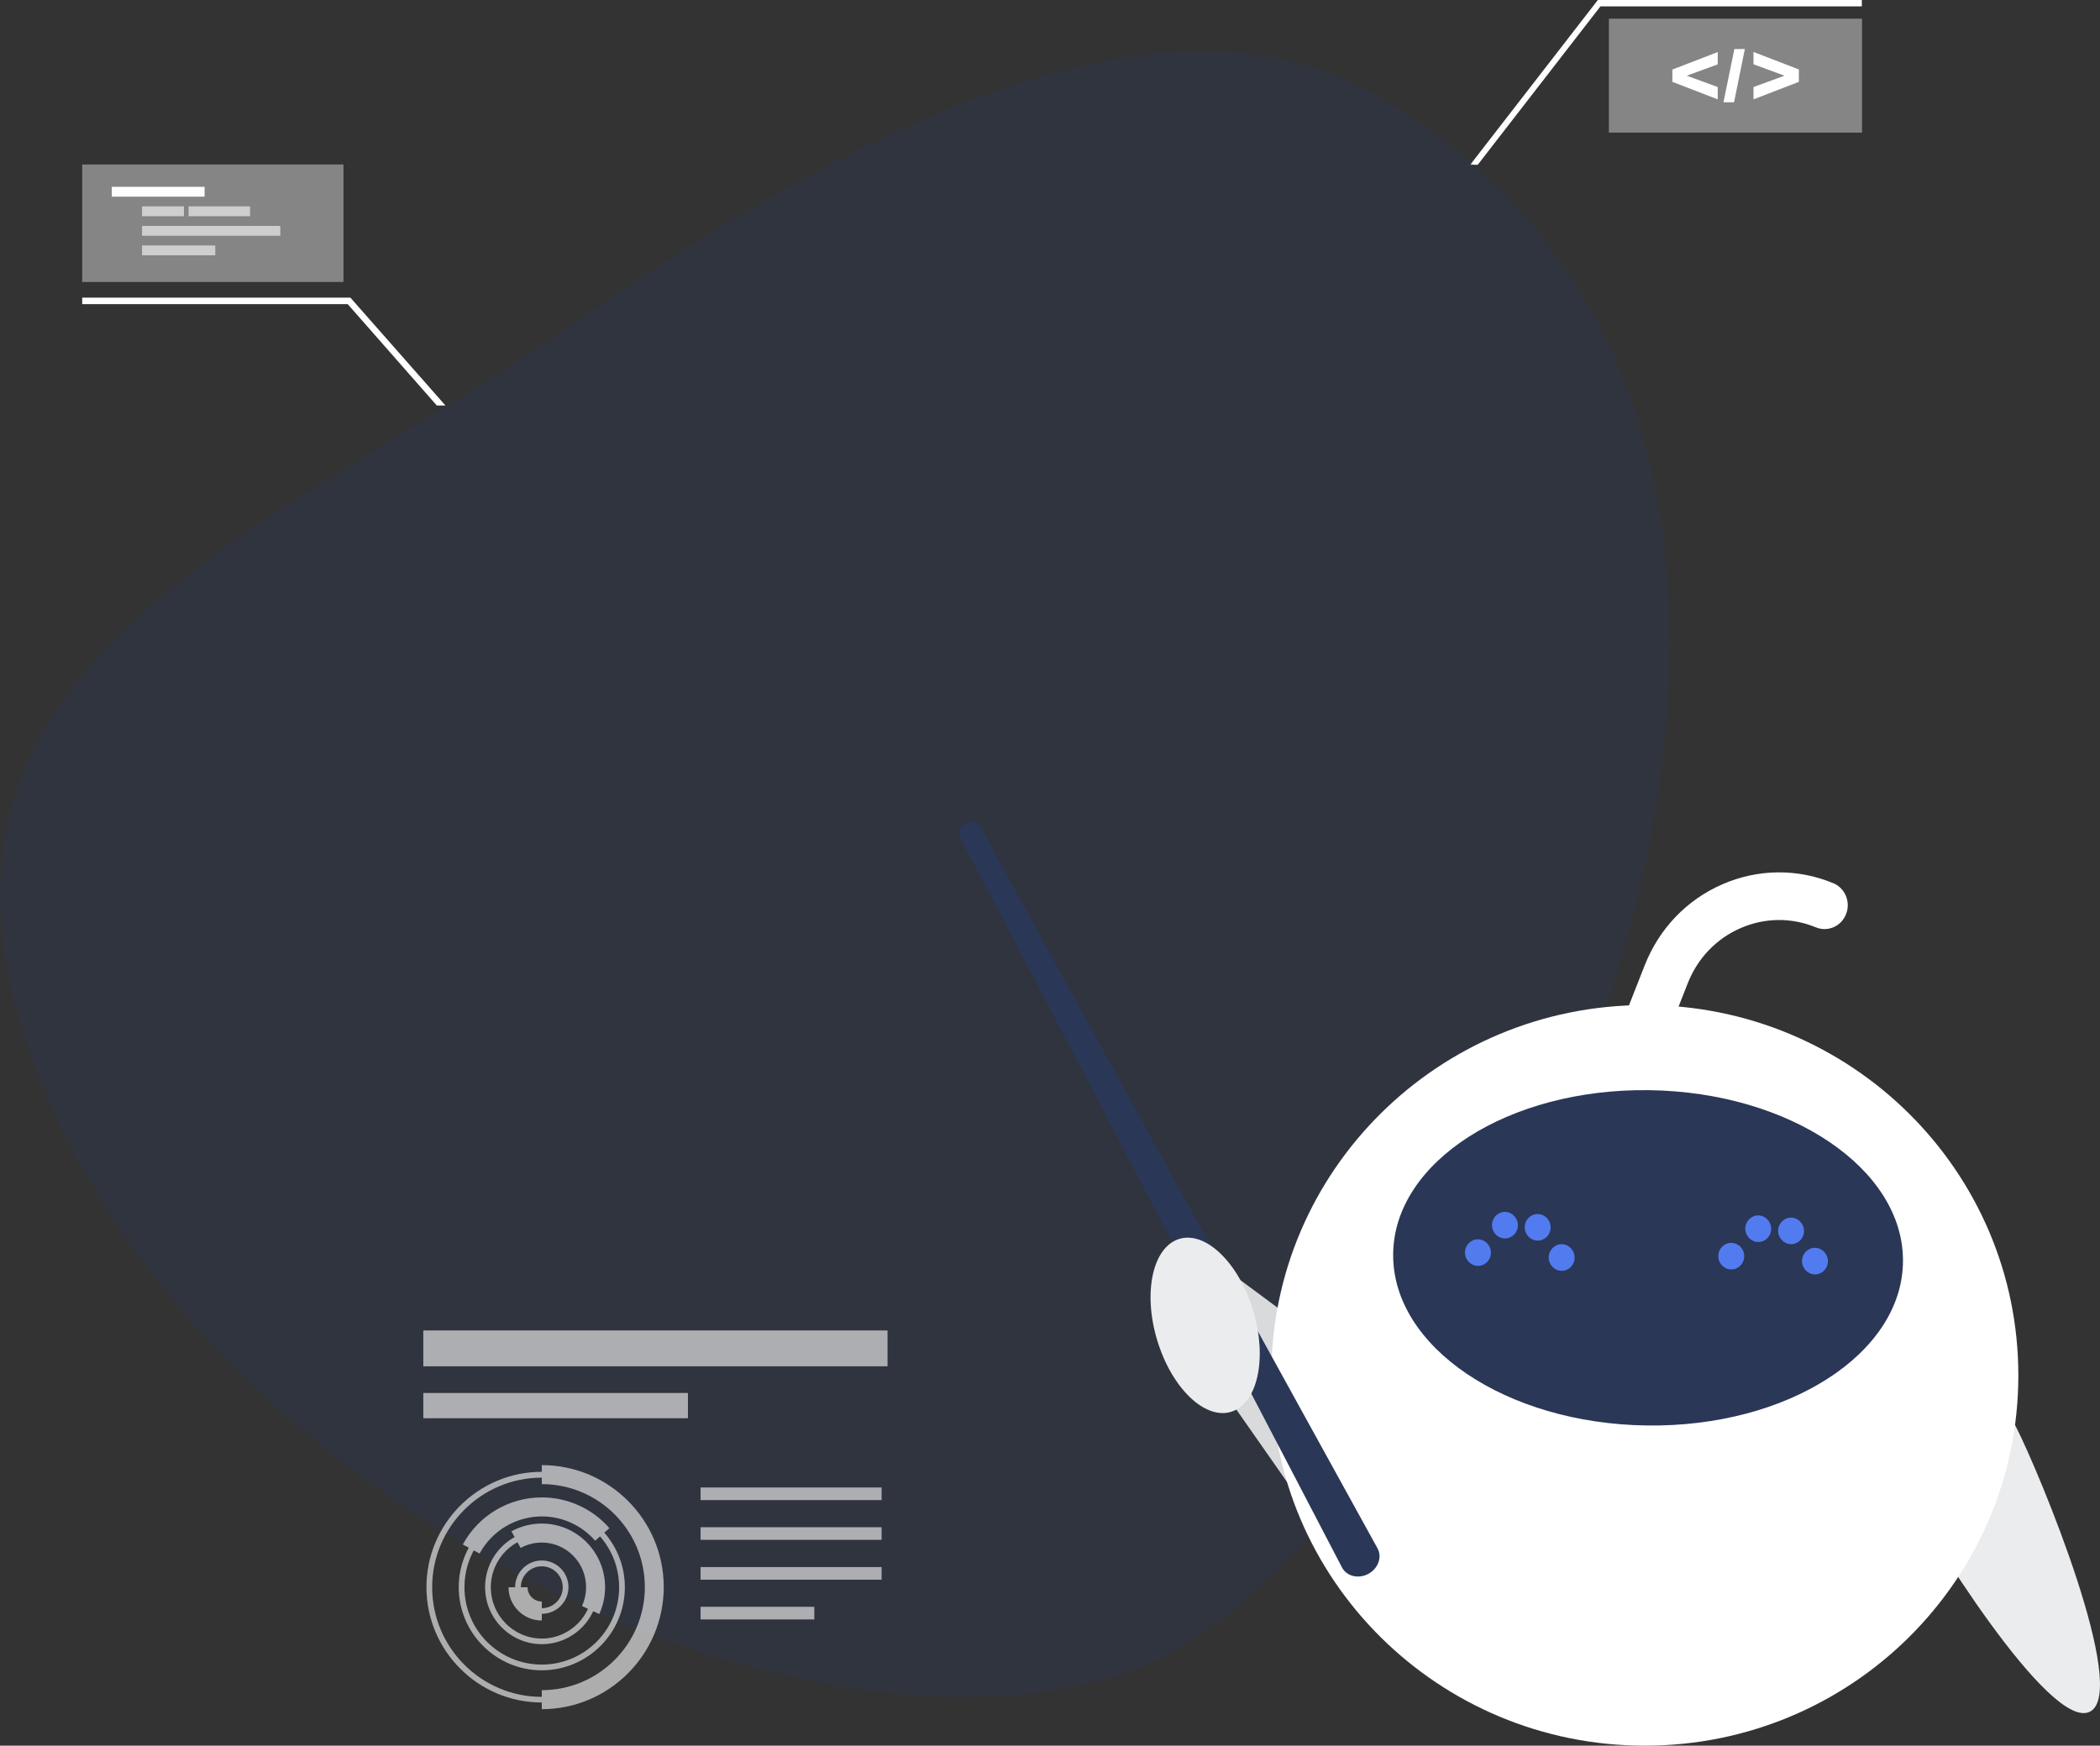 <?xml version="1.0" encoding="utf-8"?>
<!-- Generator: Adobe Illustrator 26.3.1, SVG Export Plug-In . SVG Version: 6.00 Build 0)  -->
<svg version="1.1" id="Layer_1" xmlns="http://www.w3.org/2000/svg" xmlns:xlink="http://www.w3.org/1999/xlink" x="0px" y="0px"
	 viewBox="0 0 1944.2 1616.5" style="enable-background:new 0 0 1944.2 1616.5;" xml:space="preserve">
<rect x="0" y="0" width="1944.2" height="1616.5" fill="#333333" stroke="none"/>
<style type="text/css">
	.st0{opacity:0.4;fill:#FFFFFF;enable-background:new    ;}
	.st1{fill:#FFFFFF;}
	.st2{opacity:0.3;fill:#293657;enable-background:new    ;}
	.st3{fill:#EBECED;}
	.st4{fill:#D9DADB;}
	.st5{fill:#2A3756;}
	.st6{fill:#527BEF;}
	.st7{opacity:0.6;}
	.st8{opacity:0.6;fill:#FFFFFF;enable-background:new    ;}
</style>
<g>
	<g>
		<g>
			<rect x="1489.5" y="17.3" class="st0" width="234.4" height="105.5"/>
			<polygon class="st1" points="1368.1,152.6 1481.7,5.9 1723.7,5.9 1723.7,0 1479.3,0 1361.1,152.6 			"/>
		</g>
		<g>
			<g>
				<path class="st1" d="M1561.6,70.1l28.7,10.5V92l-42-16.2V64.4l42-16.2v11.4L1561.6,70.1z"/>
				<path class="st1" d="M1665.4,75.8l-42,16.2V80.6l28.7-10.5l-28.7-10.6V48.1l42,16.2V75.8z"/>
			</g>
			<polygon class="st1" points="1595.6,94.7 1605.4,94.7 1615.4,45.4 1605.7,45.4 			"/>
		</g>
	</g>
	<path class="st2" d="M1272.3,87.4c-185.6-106.5-451,9.7-742.7,212.7s-653,317.3-488.2,710.5s706.8,641.9,1006.4,536.4
		S1868.5,429.6,1272.3,87.4L1272.3,87.4z"/>
	<g>
		<path class="st3" d="M1866.4,1321.2c22.4,43.9,105.3,245.1,68.5,263.8c-36.8,18.8-151.1-166.2-173.6-210.2
			c-22.4-43.9-17.1-91.6,11.9-106.4C1802.2,1253.6,1844,1277.2,1866.4,1321.2L1866.4,1321.2z"/>
		<polygon class="st4" points="1115.8,1264 1228.5,1425.2 1204.9,1227.3 1124.6,1167.8 		"/>
		<g>
			<path class="st1" d="M1868.6,1273.6c0,189.4-154.8,342.9-345.8,342.9S1177,1463,1177,1273.6s154.8-342.9,345.8-342.9
				S1868.6,1084.2,1868.6,1273.6L1868.6,1273.6z"/>
			<g>
				<path class="st1" d="M1550.5,1207.2c-1.8-0.2-3.7-0.7-5.5-1.4c-33.2-13.7-59.3-39.9-73.4-73.7c-14.1-33.8-14.4-71.2-1.1-105.3
					l52.1-132.7c13.4-34.1,38.9-60.8,71.9-75.2s69.5-14.8,102.7-1.1c11,4.5,16.4,17.4,11.9,28.7c-4.4,11.3-17,16.8-28,12.2
					c-22.6-9.3-47.4-9-69.8,0.8s-39.7,27.9-48.8,51.1l-52.1,132.7c-9.1,23.2-8.8,48.5,0.7,71.5c9.6,22.9,27.2,40.7,49.8,50
					c11,4.5,16.4,17.4,11.9,28.7C1569.3,1202.9,1559.9,1208.3,1550.5,1207.2L1550.5,1207.2z"/>
				<g>
					<path class="st5" d="M1761.8,1168.1c-0.7,85.7-107,153.7-237.3,151.9c-130.3-1.8-235.4-72.8-234.7-158.6
						c0.7-85.7,107-153.7,237.3-151.9C1657.4,1011.4,1762.5,1082.4,1761.8,1168.1L1761.8,1168.1z"/>
					<g>
						<path class="st6" d="M1380.3,1160.1c-0.1,6.8-5.5,12.2-12.1,12.1c-6.6-0.1-12-5.7-11.9-12.5c0.1-6.8,5.5-12.2,12.1-12.1
							C1375.1,1147.7,1380.4,1153.3,1380.3,1160.1z"/>
						<path class="st6" d="M1457.8,1164.7c-0.1,6.8-5.5,12.2-12.1,12.1s-12-5.7-11.9-12.5c0.1-6.8,5.5-12.2,12.1-12.2
							C1452.6,1152.3,1457.9,1157.9,1457.8,1164.7L1457.8,1164.7z"/>
						<path class="st6" d="M1435.6,1136.7c-0.1,6.8-5.5,12.2-12.1,12.1s-12-5.7-11.9-12.5c0.1-6.8,5.5-12.2,12.1-12.1
							C1430.4,1124.3,1435.7,1129.9,1435.6,1136.7L1435.6,1136.7z"/>
						<path class="st6" d="M1405.3,1134.7c-0.1,6.8-5.5,12.2-12.1,12.1c-6.7-0.1-12-5.7-11.9-12.5c0.1-6.8,5.5-12.2,12.1-12.1
							C1400,1122.3,1405.3,1127.9,1405.3,1134.7z"/>
					</g>
					<g>
						<path class="st6" d="M1614.8,1163.4c-0.1,6.8-5.5,12.2-12.1,12.1c-6.6-0.1-12-5.7-11.9-12.5c0.1-6.8,5.5-12.2,12.1-12.1
							C1609.6,1151,1614.9,1156.6,1614.8,1163.4L1614.8,1163.4z"/>
						<path class="st6" d="M1692.3,1168c-0.1,6.8-5.5,12.2-12.1,12.1c-6.6-0.1-12-5.7-11.9-12.5c0.1-6.8,5.5-12.2,12.1-12.1
							S1692.4,1161.2,1692.3,1168z"/>
						<path class="st6" d="M1670.2,1140c-0.1,6.8-5.5,12.2-12.1,12.1c-6.6-0.1-12-5.7-11.9-12.5c0.1-6.8,5.5-12.2,12.1-12.1
							S1670.2,1133.2,1670.2,1140L1670.2,1140z"/>
						<path class="st6" d="M1639.8,1138c-0.1,6.8-5.5,12.2-12.1,12.1c-6.6-0.1-12-5.7-11.9-12.5c0.1-6.8,5.5-12.2,12.1-12.1
							S1639.8,1131.2,1639.8,1138L1639.8,1138z"/>
					</g>
				</g>
			</g>
		</g>
		<path class="st5" d="M1275.4,1433.9c4.3,8.1,0.5,18.6-8.6,23.5l0,0c-9.1,4.9-20,2.3-24.3-5.8c0,0-301-577.7-353.6-675.5
			c-2.5-4.7-0.3-10.9,5-13.7l0,0c5.3-2.8,11.7-1.3,14.2,3.4C960.7,863.6,1275.4,1433.9,1275.4,1433.9L1275.4,1433.9z"/>
		<path class="st3" d="M1160.3,1214c13.2,44.2,3.9,86-20.7,93.4c-24.6,7.3-55.2-22.6-68.4-66.8s-3.9-86,20.7-93.4
			S1147.2,1169.8,1160.3,1214L1160.3,1214z"/>
	</g>
	<g class="st7">
		<g>
			<rect x="648.6" y="1377.4" class="st1" width="167.6" height="11.7"/>
			<rect x="648.6" y="1414.2" class="st1" width="167.6" height="11.7"/>
			<rect x="648.6" y="1451.1" class="st1" width="167.6" height="11.7"/>
			<rect x="648.6" y="1487.9" class="st1" width="105.3" height="11.7"/>
		</g>
	</g>
	<g class="st7">
		<rect x="391.9" y="1232" class="st1" width="429.8" height="33.2"/>
		<rect x="391.9" y="1289.9" class="st1" width="245" height="23.4"/>
	</g>
	<g class="st7">
		<g>
			<path class="st1" d="M501.6,1494.4c-13.6,0-24.7-11.1-24.7-24.7c0-13.6,11.1-24.7,24.7-24.7s24.7,11.1,24.7,24.7
				C526.3,1483.3,515.2,1494.4,501.6,1494.4z M501.6,1450.4c-10.7,0-19.4,8.7-19.4,19.4c0,10.7,8.7,19.4,19.4,19.4
				s19.4-8.7,19.4-19.4C521,1459.1,512.3,1450.4,501.6,1450.4L501.6,1450.4z"/>
			<path class="st1" d="M501.6,1522.5c-28.9,0-52.5-23.7-52.5-52.8s23.5-52.8,52.5-52.8c29,0,52.5,23.7,52.5,52.8
				S530.6,1522.5,501.6,1522.5z M501.6,1422.3c-26,0-47.2,21.3-47.2,47.5c0,26.2,21.2,47.5,47.2,47.5c26,0,47.2-21.3,47.2-47.5
				C548.8,1443.6,527.6,1422.3,501.6,1422.3z"/>
			<path class="st1" d="M501.6,1546.7c-42.4,0-76.9-34.5-76.9-76.9s34.5-76.9,76.9-76.9s76.9,34.5,76.9,76.9
				S544,1546.7,501.6,1546.7L501.6,1546.7z M501.6,1398.1c-39.5,0-71.6,32.1-71.6,71.7c0,39.6,32.1,71.6,71.6,71.6
				s71.6-32.1,71.6-71.6S541.1,1398.1,501.6,1398.1z"/>
			<path class="st1" d="M501.6,1576.5c-58.9,0-106.8-47.9-106.8-106.8c0-58.9,47.9-106.8,106.8-106.8s106.8,47.9,106.8,106.8
				C608.4,1528.6,560.5,1576.5,501.6,1576.5z M501.6,1368.3c-56,0-101.5,45.5-101.5,101.5s45.6,101.5,101.5,101.5
				s101.5-45.6,101.5-101.5S557.6,1368.3,501.6,1368.3z"/>
		</g>
		<g>
			<path class="st1" d="M501.6,1500.6c-17,0-30.8-13.8-30.8-30.8h17.6c0,7.3,5.9,13.2,13.2,13.2L501.6,1500.6L501.6,1500.6z"/>
			<path class="st1" d="M554.8,1494.6l-16-7.4c2.5-5.5,3.8-11.4,3.8-17.5c0-22.8-18.4-41.3-41-41.3c-6.9,0-13.6,1.7-19.6,5
				l-8.5-15.4c8.5-4.7,18.3-7.2,28.1-7.2c32.3,0,58.6,26.4,58.6,58.9C560.2,1478.4,558.4,1486.8,554.8,1494.6L554.8,1494.6z"/>
			<path class="st1" d="M444,1438.6l-15.5-8.4c14.5-26.9,42.6-43.6,73.1-43.6c24,0,46.9,10.4,62.6,28.5l-13.2,11.6
				c-12.5-14.3-30.5-22.5-49.4-22.5C477.6,1404.3,455.5,1417.4,444,1438.6L444,1438.6z"/>
			<path class="st1" d="M501.6,1582.7v-17.6c52.6,0,95.4-42.8,95.4-95.4c0-52.6-42.8-95.4-95.4-95.4v-17.6
				c62.3,0,112.9,50.7,112.9,112.9C614.5,1531.8,563.9,1582.7,501.6,1582.7L501.6,1582.7z"/>
		</g>
	</g>
	<g>
		<polygon class="st1" points="412.4,375.5 324.4,275.6 76.1,275.6 76.1,281.6 321.9,281.6 404.4,375.5 		"/>
		<rect x="76.1" y="152.3" class="st0" width="241.9" height="108.8"/>
		<g>
			<rect x="103.5" y="173" class="st1" width="85.9" height="9.1"/>
			<rect x="174.6" y="191.1" class="st8" width="56.9" height="9.1"/>
			<rect x="131.5" y="191.1" class="st8" width="38.8" height="9.1"/>
			<rect x="131.5" y="209.2" class="st8" width="128" height="9.1"/>
			<rect x="131.5" y="227.3" class="st8" width="67.8" height="9.1"/>
		</g>
	</g>
</g>
</svg>

